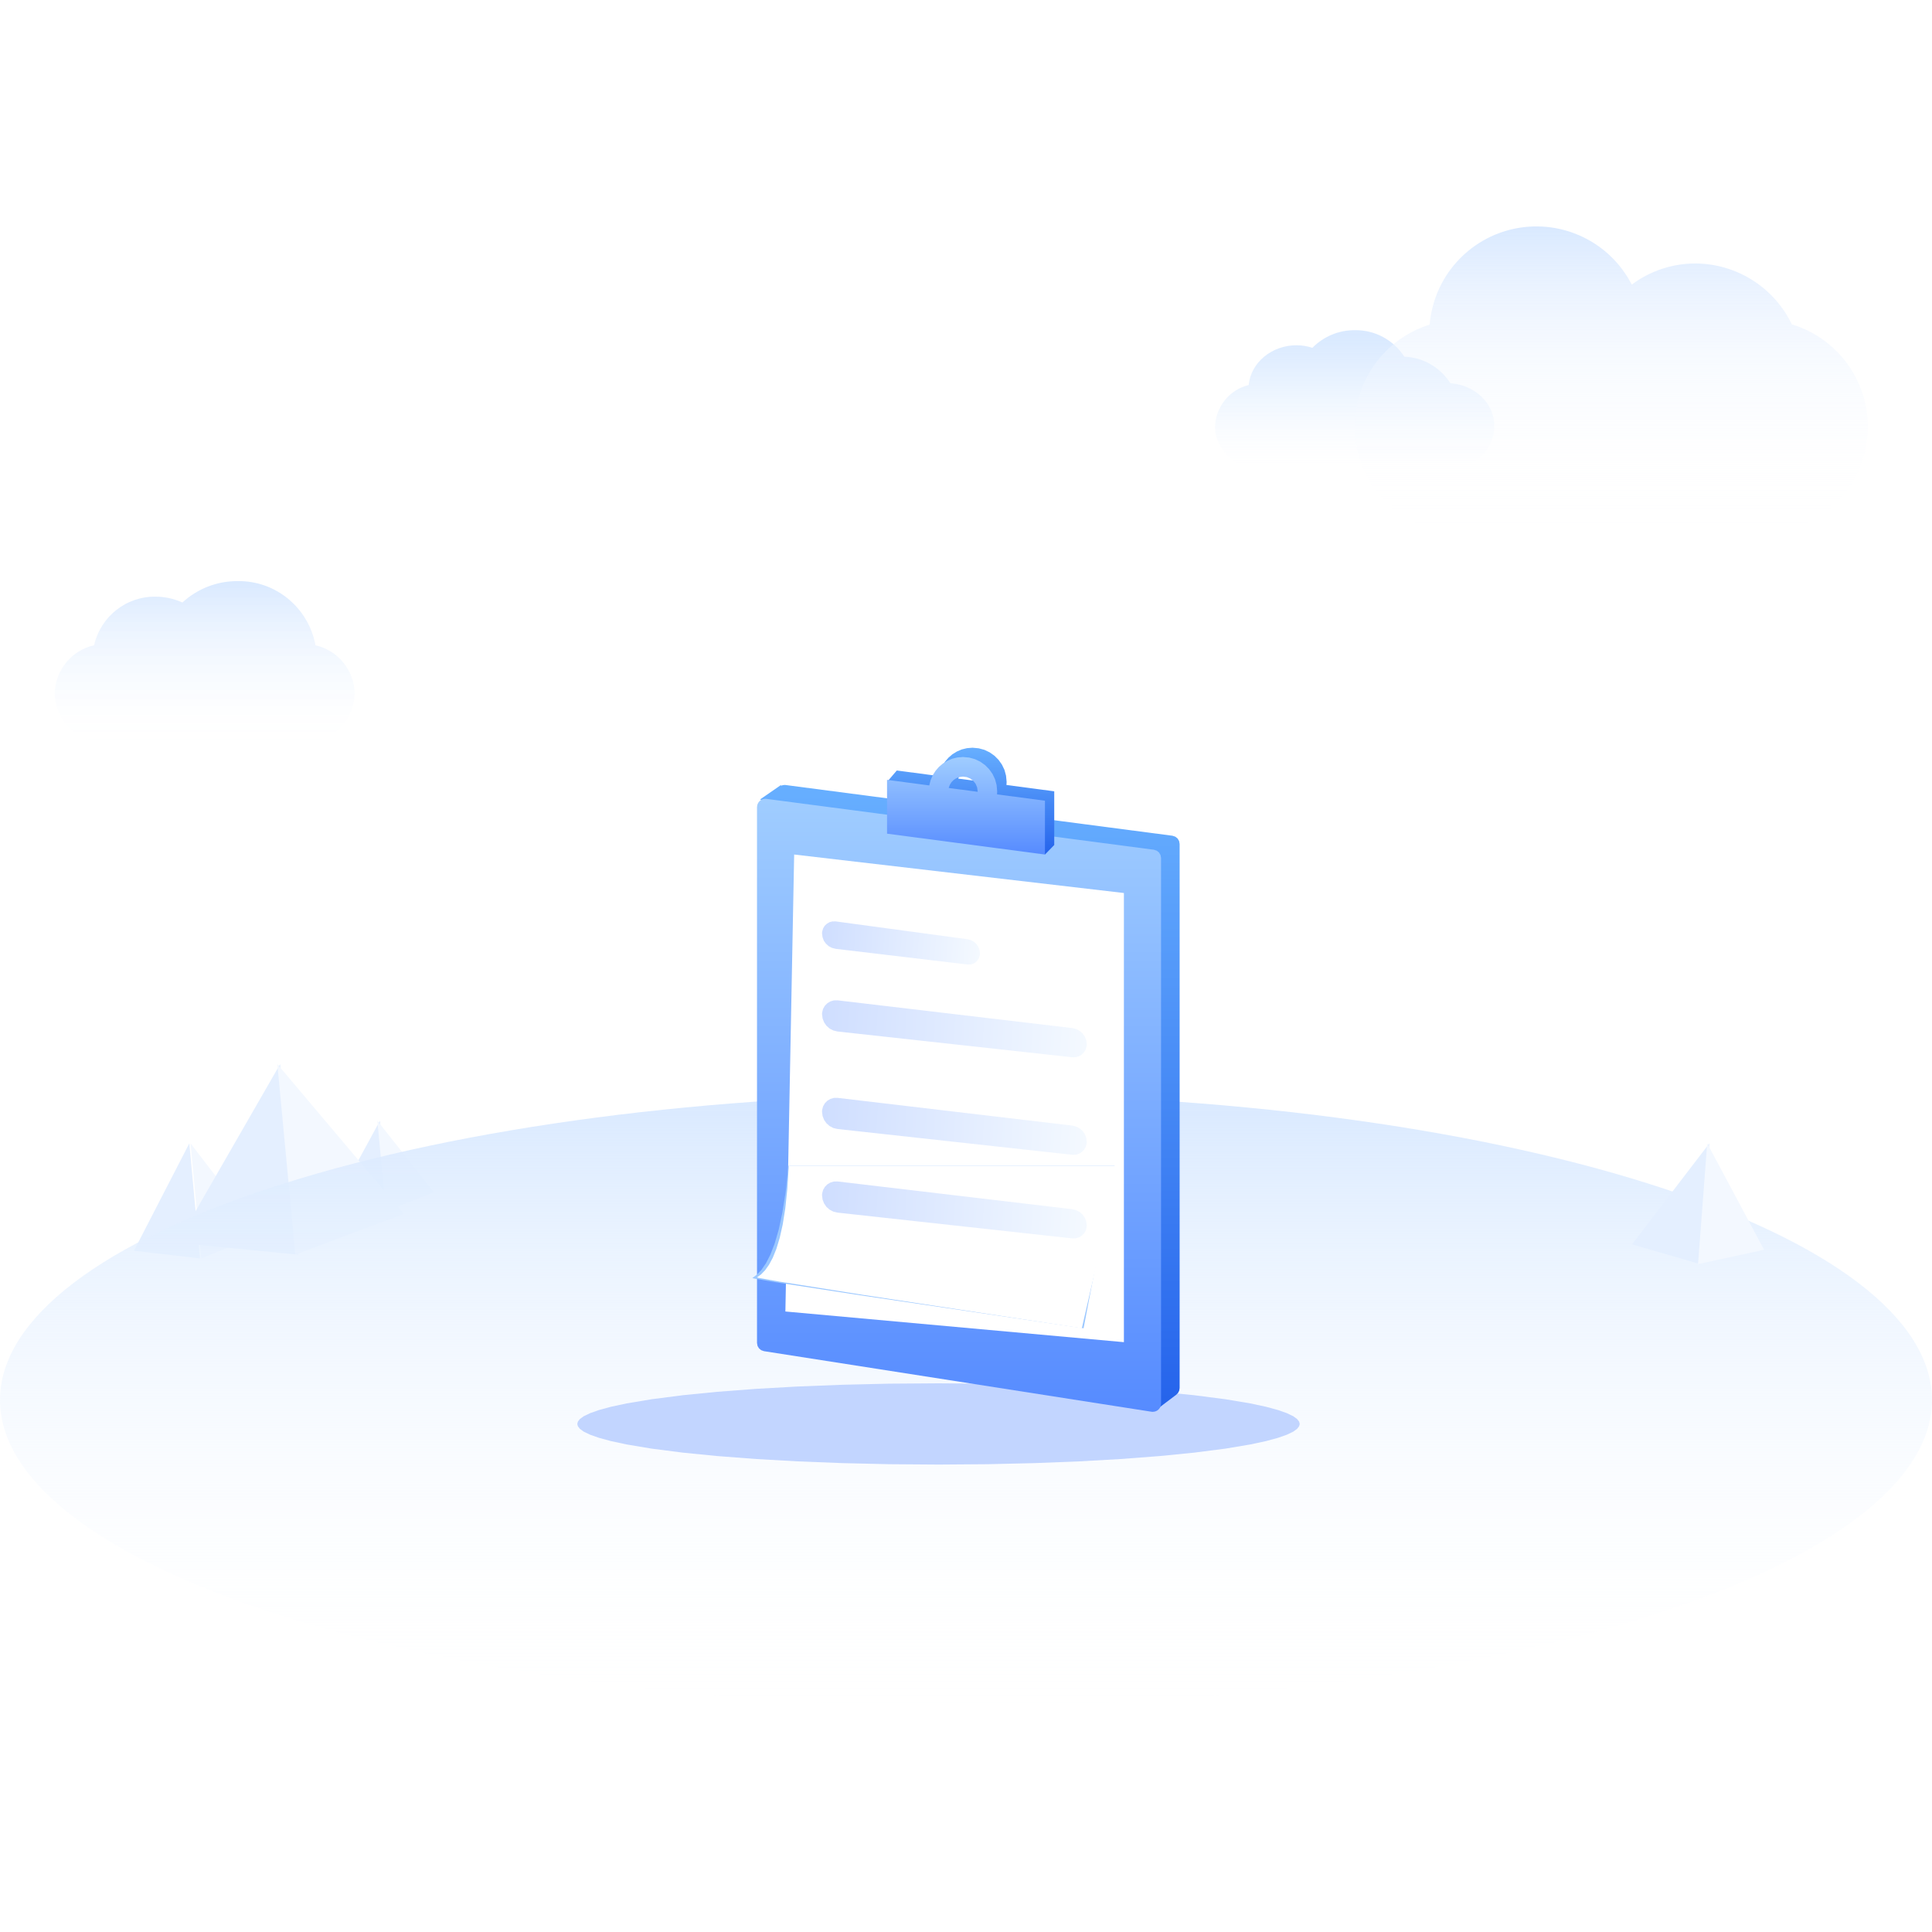 <svg width="144" height="144" viewBox="0 0 144 144" fill="none" xmlns="http://www.w3.org/2000/svg">
<g clip-path="url(#clip0_327_18819)">
<path d="M28.318 83.531L28.969 90.281L24.891 89.833L28.318 83.531Z" fill="#E4EFFF"/>
<path d="M28.125 83.531L32.344 88.859L28.765 90.281L28.125 83.531Z" fill="#F3F8FF"/>
<path d="M14.11 85.219L14.906 93.797L9.984 93.225L14.11 85.219Z" fill="#E4EFFF"/>
<path d="M14.203 85.219L19.406 91.998L15.001 93.797L14.203 85.219Z" fill="#F3F8FF"/>
<path d="M20.88 79.312L22.219 93.516L13.219 92.631L20.88 79.312Z" fill="#E4EFFF"/>
<path d="M20.672 79.312L30.094 90.474L22.012 93.516L20.672 79.312Z" fill="#F3F8FF"/>
<path d="M23.517 48.097C22.991 45.282 20.533 43.261 17.698 43.313C16.18 43.306 14.716 43.875 13.596 44.908C12.968 44.621 12.288 44.474 11.599 44.474C9.416 44.438 7.505 45.946 7.012 48.093C5.334 48.467 4.125 49.947 4.078 51.681C4.143 53.791 5.881 55.454 7.971 55.404H22.545C24.636 55.456 26.376 53.793 26.438 51.681C26.392 49.951 25.189 48.474 23.517 48.097Z" fill="url(#paint0_linear_327_18819)"/>
<path d="M108.1 28.562C107.343 27.373 106.062 26.636 104.669 26.586C103.857 25.33 102.466 24.585 100.986 24.61C99.8 24.599 98.658 25.071 97.819 25.923C97.435 25.8 97.034 25.735 96.632 25.735C94.767 25.735 93.227 27.043 93.068 28.698C91.647 29.041 90.623 30.3 90.562 31.78C90.562 33.564 92.174 35.016 94.126 35.016H107.812C109.792 35.016 111.375 33.564 111.375 31.78C111.406 30.086 109.942 28.694 108.1 28.562Z" fill="url(#paint1_linear_327_18819)"/>
<path d="M133.541 24.151C132.205 21.399 129.416 19.647 126.353 19.637C124.647 19.641 122.988 20.194 121.621 21.213C119.996 18.044 116.463 16.337 112.967 17.027C109.47 17.719 106.856 20.642 106.56 24.191C102.799 25.377 100.464 29.125 101.062 33.02C101.661 36.916 105.012 39.793 108.956 39.797H131.21C135.177 39.804 138.551 36.903 139.132 32.984C139.714 29.063 137.328 25.31 133.529 24.167L133.541 24.151Z" fill="url(#paint2_linear_327_18819)"/>
<path d="M144 104.344C144 110.386 136.415 116.18 122.912 120.452C109.409 124.725 91.096 127.125 72 127.125C52.904 127.125 34.591 124.725 21.088 120.452C7.585 116.18 0 110.386 0 104.344C0 98.301 7.585 92.507 21.088 88.235C34.591 83.963 52.904 81.562 72 81.562C91.096 81.562 109.409 83.963 122.912 88.235C136.415 92.507 144 98.301 144 104.344Z" fill="url(#paint3_linear_327_18819)"/>
<g filter="url(#filter0_f_327_18819)">
<path fill-rule="evenodd" clip-rule="evenodd" d="M96.874 106.132L96.828 106.304L96.685 106.49L96.402 106.701L95.911 106.937L95.263 107.165L94.376 107.407L93.197 107.66L91.346 107.971L88.988 108.273L86.469 108.523L83.538 108.747L80.482 108.92L77.107 109.052L73.641 109.133L69.95 109.16L66.258 109.133L62.792 109.052L59.418 108.92L56.361 108.747L53.431 108.523L50.913 108.273L48.554 107.971L46.703 107.66L45.523 107.407L44.637 107.165L43.989 106.937L43.498 106.701L43.214 106.49L43.072 106.304L43.027 106.132L43.072 105.96L43.214 105.772L43.498 105.563L43.989 105.327L44.637 105.098L45.523 104.856L46.703 104.603L48.554 104.293L50.913 103.989L53.431 103.739L56.361 103.516L59.418 103.344L62.792 103.212L66.258 103.131L69.95 103.104L73.641 103.131L77.107 103.212L80.482 103.344L83.538 103.516L86.469 103.739L88.988 103.989L91.346 104.293L93.197 104.603L94.376 104.856L95.263 105.098L95.911 105.327L96.402 105.563L96.685 105.772L96.828 105.96L96.874 106.132Z" fill="#C2D5FF"/>
</g>
<path d="M127.406 85.219L126.721 94.219L121.641 92.745L127.406 85.219Z" fill="#E4EFFF"/>
<path d="M127.245 85.219L131.484 93.149L126.562 94.219L127.245 85.219Z" fill="#F3F8FF"/>
<path fill-rule="evenodd" clip-rule="evenodd" d="M58.223 58.5L58.205 58.57L58.336 58.523L58.479 58.506L58.559 58.511L87.388 62.291L87.601 62.362L87.77 62.497L87.882 62.681L87.923 62.903V103.455L87.891 103.648L87.814 103.807L87.687 103.94L87.688 103.942L86.284 105.003V103.919L58.384 99.562L58.174 99.489L58.011 99.354L57.903 99.172L57.863 98.954L57.862 59.828L56.644 59.591L58.223 58.5Z" fill="url(#paint4_linear_327_18819)"/>
<path fill-rule="evenodd" clip-rule="evenodd" d="M57.122 59.543L86.001 63.334L86.216 63.404L86.384 63.539L86.497 63.725L86.538 63.947V104.612L86.515 104.78L86.455 104.924L86.358 105.049L86.233 105.146L86.088 105.206L85.92 105.23L85.825 105.222L56.946 100.709L56.735 100.636L56.572 100.501L56.462 100.317L56.423 100.099V60.156L56.447 59.989L56.507 59.844L56.604 59.718L56.729 59.621L56.873 59.561L57.04 59.537L57.122 59.543Z" fill="url(#paint5_linear_327_18819)"/>
<path d="M59.192 63.691L83.769 66.56V100.037L58.538 97.751L59.192 63.691Z" fill="white"/>
<path fill-rule="evenodd" clip-rule="evenodd" d="M61.269 69.569L61.307 69.858L61.404 70.113L61.563 70.339L61.768 70.522L62.01 70.649L62.293 70.721L72.111 71.889L72.338 71.883L72.54 71.826L72.722 71.716L72.872 71.564L72.975 71.383L73.032 71.162L73.038 71.065L73.004 70.801L72.917 70.569L72.775 70.361L72.588 70.192L72.37 70.074L72.113 70.005L62.291 68.676L62.044 68.677L61.825 68.736L61.625 68.852L61.459 69.013L61.345 69.21L61.278 69.448L61.269 69.569Z" fill="url(#paint6_linear_327_18819)" fill-opacity="0.3"/>
<path fill-rule="evenodd" clip-rule="evenodd" d="M61.269 75.588L61.31 75.911L61.424 76.203L61.601 76.457L61.834 76.662L62.111 76.806L62.429 76.882L79.923 78.804L80.184 78.797L80.425 78.725L80.636 78.596L80.809 78.417L80.931 78.199L80.995 77.945L81 77.838L80.962 77.537L80.858 77.266L80.692 77.028L80.476 76.837L80.218 76.7L79.924 76.627L62.428 74.559L62.148 74.564L61.892 74.639L61.664 74.775L61.479 74.964L61.346 75.196L61.276 75.467L61.269 75.588Z" fill="url(#paint7_linear_327_18819)" fill-opacity="0.3"/>
<path fill-rule="evenodd" clip-rule="evenodd" d="M61.269 82.858L61.31 83.18L61.424 83.471L61.601 83.725L61.834 83.93L62.111 84.075L62.429 84.15L79.923 86.072L80.184 86.065L80.425 85.993L80.636 85.864L80.809 85.686L80.931 85.468L80.995 85.213L81 85.108L80.962 84.805L80.858 84.534L80.692 84.296L80.476 84.105L80.218 83.968L79.924 83.895L62.428 81.828L62.148 81.832L61.892 81.907L61.664 82.043L61.479 82.232L61.346 82.464L61.276 82.735L61.269 82.858Z" fill="url(#paint8_linear_327_18819)" fill-opacity="0.3"/>
<path d="M58.77 86.885L58.563 88.799L58.315 90.378L58.036 91.666L57.734 92.701L57.416 93.519L57.09 94.156L56.756 94.642L56.42 95L56.077 95.255L56.195 95.291L57.741 95.56L64.091 96.537L80.764 99L83.077 86.885H58.77Z" fill="#9AC7FF"/>
<path d="M58.79 86.885L58.684 88.609L58.531 90.061L58.338 91.271L58.113 92.271L57.866 93.085L57.6 93.742L57.32 94.263L57.03 94.671L56.732 94.981L56.423 95.208L56.541 95.246L58.058 95.518L64.289 96.508L80.633 99L83.423 86.885H58.79Z" fill="white"/>
<path fill-rule="evenodd" clip-rule="evenodd" d="M72.485 55.73L72.949 55.774L73.374 55.889L73.768 56.078L74.125 56.331L74.427 56.635L74.68 56.993L74.869 57.388L74.984 57.815L75.028 58.28L75.016 58.509L78.577 58.979V62.981L77.885 63.691L77.528 62.843L66.842 61.431V58.28H66.115L66.842 57.428L69.979 57.843L70.08 57.45L70.235 57.092L70.442 56.763L70.698 56.467L70.99 56.217L71.323 56.012L71.683 55.858L72.069 55.764L72.485 55.73ZM72.485 57.187L72.229 57.218L72.004 57.298L71.802 57.429L71.632 57.599L71.506 57.799L71.423 58.034L73.573 58.318L73.575 58.28L73.535 57.987L73.426 57.729L73.256 57.507L73.035 57.336L72.776 57.227L72.485 57.187Z" fill="url(#paint9_linear_327_18819)"/>
<path fill-rule="evenodd" clip-rule="evenodd" d="M61.269 89.088L61.31 89.411L61.424 89.703L61.601 89.957L61.834 90.162L62.111 90.306L62.429 90.382L79.923 92.304L80.184 92.297L80.425 92.225L80.636 92.096L80.809 91.917L80.931 91.699L80.995 91.445L81 91.338L80.962 91.037L80.858 90.766L80.692 90.528L80.476 90.337L80.218 90.2L79.924 90.127L62.428 88.059L62.148 88.064L61.892 88.139L61.664 88.275L61.479 88.464L61.346 88.696L61.276 88.967L61.269 89.088Z" fill="url(#paint10_linear_327_18819)" fill-opacity="0.3"/>
<path fill-rule="evenodd" clip-rule="evenodd" d="M71.775 56.422L72.24 56.465L72.666 56.582L73.062 56.771L73.419 57.025L73.723 57.329L73.977 57.688L74.165 58.084L74.281 58.512L74.324 58.978L74.315 59.208L77.885 59.68V63.691L66.115 62.137V58.125L69.262 58.541L69.363 58.147L69.518 57.787L69.726 57.457L69.982 57.16L70.276 56.911L70.611 56.705L70.972 56.551L71.359 56.457L71.775 56.422ZM71.775 57.883L71.519 57.914L71.293 57.994L71.09 58.125L70.92 58.296L70.793 58.498L70.71 58.731L72.868 59.016V58.978L72.828 58.684L72.719 58.426L72.547 58.204L72.326 58.032L72.067 57.922L71.775 57.883Z" fill="url(#paint11_linear_327_18819)"/>
</g>
<defs>
<filter id="filter0_f_327_18819" x="15.027" y="75.103" width="109.847" height="62.057" filterUnits="userSpaceOnUse" color-interpolation-filters="sRGB">
<feFlood flood-opacity="0" result="BackgroundImageFix"/>
<feBlend mode="normal" in="SourceGraphic" in2="BackgroundImageFix" result="shape"/>
<feGaussianBlur stdDeviation="14" result="effect1_foregroundBlur_327_18819"/>
</filter>
<linearGradient id="paint0_linear_327_18819" x1="15.258" y1="55.42" x2="15.258" y2="43.306" gradientUnits="userSpaceOnUse">
<stop stop-color="white" stop-opacity="0.1"/>
<stop offset="1" stop-color="#D9E9FF"/>
</linearGradient>
<linearGradient id="paint1_linear_327_18819" x1="100.987" y1="35.016" x2="100.987" y2="24.61" gradientUnits="userSpaceOnUse">
<stop stop-color="white" stop-opacity="0.1"/>
<stop offset="0.14" stop-color="#F8FBFF" stop-opacity="0.27"/>
<stop offset="0.37" stop-color="#EDF5FF" stop-opacity="0.52"/>
<stop offset="0.58" stop-color="#E4F0FF" stop-opacity="0.73"/>
<stop offset="0.76" stop-color="#DEECFF" stop-opacity="0.88"/>
<stop offset="0.91" stop-color="#DAEAFF" stop-opacity="0.97"/>
<stop offset="1" stop-color="#D9E9FF"/>
</linearGradient>
<linearGradient id="paint2_linear_327_18819" x1="120.096" y1="39.781" x2="120.096" y2="16.856" gradientUnits="userSpaceOnUse">
<stop stop-color="white" stop-opacity="0.1"/>
<stop offset="0.09" stop-color="#FEFEFF" stop-opacity="0.13"/>
<stop offset="0.23" stop-color="#FBFCFF" stop-opacity="0.21"/>
<stop offset="0.4" stop-color="#F5F9FF" stop-opacity="0.33"/>
<stop offset="0.59" stop-color="#EEF5FF" stop-opacity="0.51"/>
<stop offset="0.79" stop-color="#E4EFFF" stop-opacity="0.74"/>
<stop offset="1" stop-color="#D9E9FF"/>
</linearGradient>
<linearGradient id="paint3_linear_327_18819" x1="72" y1="127.125" x2="72" y2="81.562" gradientUnits="userSpaceOnUse">
<stop stop-color="white" stop-opacity="0.1"/>
<stop offset="0.13" stop-color="#FBFDFF" stop-opacity="0.19"/>
<stop offset="0.41" stop-color="#F1F7FF" stop-opacity="0.43"/>
<stop offset="0.81" stop-color="#E1EEFF" stop-opacity="0.82"/>
<stop offset="1" stop-color="#D9E9FF"/>
</linearGradient>
<linearGradient id="paint4_linear_327_18819" x1="72.284" y1="58.5" x2="72.284" y2="105.003" gradientUnits="userSpaceOnUse">
<stop stop-color="#67AFFF"/>
<stop offset="1" stop-color="#2563EB"/>
</linearGradient>
<linearGradient id="paint5_linear_327_18819" x1="71.48" y1="59.537" x2="71.48" y2="105.23" gradientUnits="userSpaceOnUse">
<stop stop-color="#A0CDFF"/>
<stop offset="1" stop-color="#568BFF"/>
</linearGradient>
<linearGradient id="paint6_linear_327_18819" x1="73.038" y1="70.358" x2="60.394" y2="69.345" gradientUnits="userSpaceOnUse">
<stop stop-color="#DCEDFF"/>
<stop offset="1" stop-color="#568BFF"/>
</linearGradient>
<linearGradient id="paint7_linear_327_18819" x1="81" y1="76.742" x2="59.752" y2="75.442" gradientUnits="userSpaceOnUse">
<stop stop-color="#DCEDFF"/>
<stop offset="1" stop-color="#568BFF"/>
</linearGradient>
<linearGradient id="paint8_linear_327_18819" x1="81" y1="84.01" x2="59.752" y2="82.71" gradientUnits="userSpaceOnUse">
<stop stop-color="#DCEDFF"/>
<stop offset="1" stop-color="#568BFF"/>
</linearGradient>
<linearGradient id="paint9_linear_327_18819" x1="72.346" y1="55.73" x2="72.346" y2="63.691" gradientUnits="userSpaceOnUse">
<stop stop-color="#67AFFF"/>
<stop offset="1" stop-color="#2563EB"/>
</linearGradient>
<linearGradient id="paint10_linear_327_18819" x1="81" y1="90.242" x2="59.752" y2="88.942" gradientUnits="userSpaceOnUse">
<stop stop-color="#DCEDFF"/>
<stop offset="1" stop-color="#568BFF"/>
</linearGradient>
<linearGradient id="paint11_linear_327_18819" x1="72" y1="56.422" x2="72" y2="63.691" gradientUnits="userSpaceOnUse">
<stop stop-color="#A0CDFF"/>
<stop offset="1" stop-color="#568BFF"/>
</linearGradient>
<clipPath id="clip0_327_18819">
<rect width="144" height="144" fill="white"/>
</clipPath>
</defs>
</svg>

